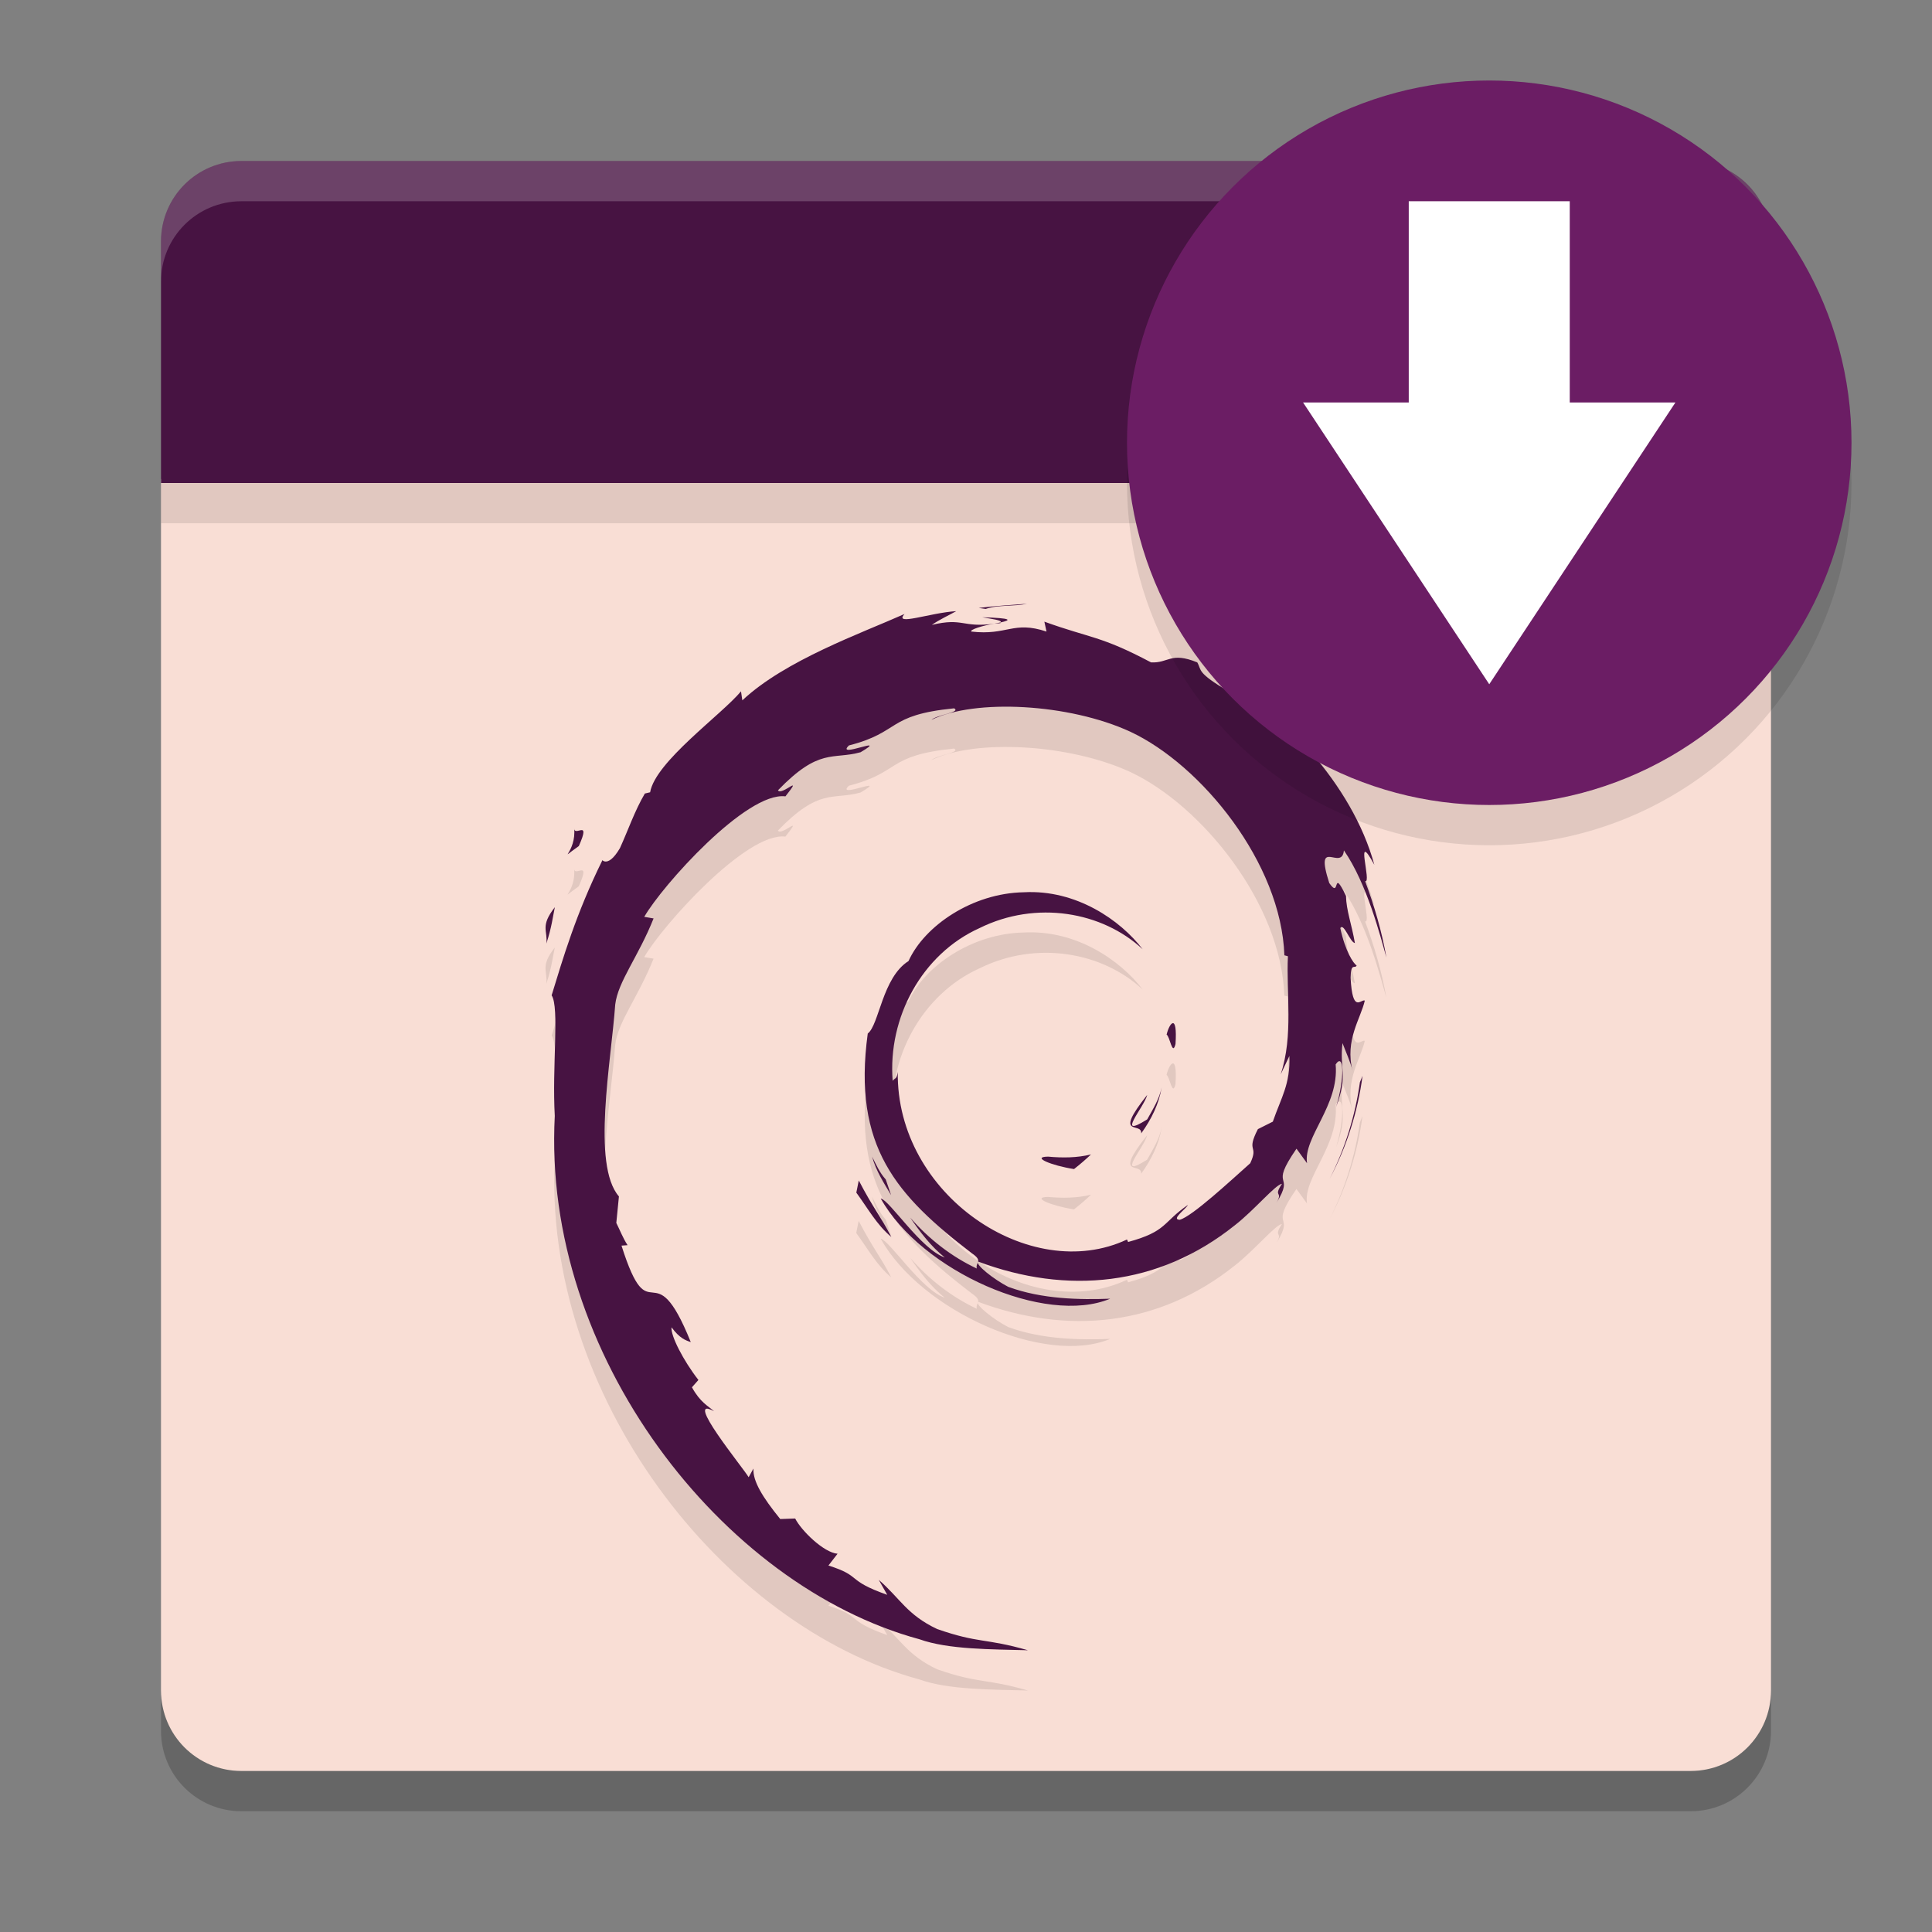 <svg xmlns="http://www.w3.org/2000/svg" width="48" height="48" version="1">
 <rect width="100%" height="100%" fill="#808080" stroke="none"/>
 <path style="fill:#f9ded5" d="M 4,11.9 V 42 c 0,1.108 0.892,2 2,2 h 36 c 1.108,0 2,-0.892 2,-2 V 11.9 Z"/>
 <rect style="opacity:0.1" width="40" height="1" x="4" y="12"/>
 <path style="opacity:0.1" d="m 25.516,16 c -0.403,0.034 -0.803,0.053 -1.199,0.104 l 0.174,0.025 C 24.781,16.023 25.206,16.07 25.516,16 Z m -1.758,0.184 c -0.655,0.04 -1.566,0.381 -1.285,0.07 -1.068,0.477 -2.965,1.148 -4.029,2.146 l -0.033,-0.225 c -0.488,0.586 -2.127,1.749 -2.258,2.508 l -0.131,0.031 c -0.253,0.43 -0.418,0.915 -0.619,1.357 -0.332,0.566 -0.487,0.218 -0.439,0.307 -0.653,1.324 -0.978,2.437 -1.258,3.35 0.2,0.298 0.005,1.797 0.08,2.996 -0.328,5.923 4.156,11.675 9.059,13.002 C 23.562,41.984 24.63,41.975 25.539,42 24.467,41.693 24.328,41.837 23.283,41.473 22.53,41.117 22.366,40.713 21.832,40.25 l 0.211,0.373 c -1.047,-0.37 -0.609,-0.459 -1.461,-0.729 l 0.227,-0.293 c -0.339,-0.026 -0.9,-0.572 -1.053,-0.875 l -0.371,0.014 c -0.446,-0.55 -0.684,-0.946 -0.666,-1.254 l -0.119,0.215 C 18.464,37.468 16.959,35.636 17.74,36.062 17.595,35.93 17.4,35.847 17.191,35.467 l 0.16,-0.182 c -0.375,-0.484 -0.692,-1.102 -0.668,-1.309 0.2,0.27 0.341,0.321 0.479,0.367 -0.949,-2.354 -1.002,-0.13 -1.721,-2.396 l 0.15,-0.012 C 15.476,31.759 15.406,31.57 15.312,31.383 l 0.064,-0.658 c -0.683,-0.789 -0.191,-3.359 -0.092,-4.768 0.068,-0.573 0.572,-1.182 0.953,-2.139 l -0.232,-0.039 c 0.445,-0.775 2.538,-3.114 3.508,-2.994 0.47,-0.59 -0.094,-0.002 -0.186,-0.15 1.032,-1.068 1.356,-0.753 2.053,-0.945 0.751,-0.445 -0.645,0.174 -0.289,-0.17 1.298,-0.331 0.92,-0.754 2.613,-0.922 0.179,0.101 -0.416,0.155 -0.564,0.287 1.081,-0.529 3.422,-0.407 4.943,0.295 1.764,0.825 3.748,3.262 3.826,5.555 l 0.088,0.023 c -0.045,0.912 0.141,1.967 -0.18,2.936 l 0.217,-0.459 c 0.026,0.697 -0.205,1.034 -0.412,1.633 l -0.371,0.186 c -0.305,0.592 0.029,0.377 -0.189,0.848 -0.476,0.423 -1.442,1.322 -1.752,1.404 -0.226,-0.005 0.154,-0.267 0.203,-0.369 -0.637,0.437 -0.512,0.656 -1.486,0.922 L 28,31.795 c -2.402,1.13 -5.739,-1.109 -5.695,-4.164 -0.025,0.194 -0.074,0.145 -0.127,0.223 -0.124,-1.572 0.727,-3.151 2.16,-3.797 1.402,-0.694 3.047,-0.409 4.051,0.527 -0.551,-0.723 -1.651,-1.487 -2.951,-1.416 -1.275,0.021 -2.467,0.829 -2.865,1.709 -0.653,0.411 -0.729,1.586 -1.014,1.801 -0.383,2.814 0.72,4.029 2.586,5.459 0.293,0.198 0.084,0.228 0.123,0.379 C 23.648,32.226 23.08,31.787 22.613,31.25 c 0.248,0.362 0.514,0.715 0.859,0.992 -0.585,-0.198 -1.364,-1.417 -1.592,-1.467 1.008,1.804 4.087,3.165 5.701,2.49 -0.747,0.028 -1.695,0.015 -2.533,-0.295 -0.353,-0.181 -0.832,-0.557 -0.746,-0.627 2.202,0.822 4.474,0.622 6.379,-0.904 0.485,-0.378 1.015,-1.019 1.168,-1.027 -0.23,0.347 0.04,0.167 -0.137,0.473 0.482,-0.779 -0.211,-0.318 0.498,-1.346 l 0.262,0.361 c -0.098,-0.647 0.803,-1.433 0.711,-2.455 0.207,-0.313 0.231,0.338 0.012,1.057 0.304,-0.798 0.08,-0.927 0.158,-1.586 0.084,0.221 0.195,0.458 0.252,0.691 -0.198,-0.771 0.203,-1.3 0.303,-1.748 -0.099,-0.043 -0.306,0.342 -0.354,-0.568 0.007,-0.396 0.111,-0.207 0.15,-0.305 -0.077,-0.045 -0.283,-0.348 -0.406,-0.93 0.089,-0.137 0.241,0.353 0.363,0.373 -0.079,-0.462 -0.215,-0.815 -0.221,-1.17 -0.358,-0.747 -0.127,0.1 -0.416,-0.32 -0.381,-1.186 0.316,-0.274 0.363,-0.812 0.576,0.835 0.905,2.128 1.057,2.664 -0.115,-0.654 -0.302,-1.288 -0.529,-1.9 0.176,0.074 -0.282,-1.344 0.229,-0.404 -0.545,-2.002 -2.331,-3.874 -3.973,-4.752 0.2,0.184 0.454,0.415 0.363,0.451 -0.817,-0.486 -0.672,-0.523 -0.789,-0.729 -0.665,-0.271 -0.709,0.022 -1.148,0 -1.254,-0.665 -1.496,-0.595 -2.65,-1.012 L 26,16.691 c -0.831,-0.277 -0.97,0.104 -1.867,0 -0.054,-0.042 0.288,-0.155 0.57,-0.195 -0.803,0.106 -0.765,-0.158 -1.551,0.029 0.193,-0.136 0.399,-0.226 0.605,-0.342 z m 0.945,0.312 0.15,-0.014 0.01,-0.02 z m 0.16,-0.033 c 0.253,-0.056 0.309,-0.105 -0.459,-0.127 0.23,0.041 0.497,0.072 0.459,0.127 z m -10.6,5.104 c 0.067,0.621 -0.468,0.863 0.117,0.453 0.314,-0.708 -0.121,-0.196 -0.117,-0.453 z m -0.479,1.973 c -0.373,0.477 -0.172,0.58 -0.211,0.904 0.135,-0.414 0.159,-0.664 0.211,-0.904 z m 15.355,2.881 c -0.053,0.001 -0.122,0.137 -0.156,0.285 0.08,0.042 0.143,0.547 0.221,0.234 0.026,-0.388 -0.011,-0.521 -0.064,-0.52 z m 4.711,1.309 -0.064,0.158 c -0.116,0.824 -0.366,1.64 -0.75,2.396 0.424,-0.798 0.698,-1.67 0.814,-2.555 z m -4.99,0.289 c -0.058,0.285 -0.213,0.532 -0.359,0.793 -0.805,0.507 -0.076,-0.3 0,-0.607 -0.866,1.091 -0.119,0.652 -0.15,0.957 0.257,-0.354 0.444,-0.742 0.51,-1.143 z m -1.756,1.664 c -0.35,0.086 -0.707,0.087 -1.066,0.055 -0.431,0.006 0.082,0.222 0.645,0.309 0.156,-0.122 0.296,-0.244 0.422,-0.363 z m -5.438,0.057 c 0.095,0.349 0.29,0.649 0.471,0.955 L 22.006,30.303 C 21.856,30.137 21.768,29.937 21.668,29.738 Z m -0.332,0.59 -0.061,0.303 c 0.283,0.385 0.508,0.802 0.869,1.102 -0.26,-0.507 -0.453,-0.718 -0.809,-1.404 z"/>
 <path opacity=".2" d="m4 42v1c0 1.108 0.892 2 2 2h36c1.108 0 2-0.892 2-2v-1c0 1.108-0.892 2-2 2h-36c-1.108 0-2-0.892-2-2z"/>
 <path style="fill:#471342" d="M 25.516 15 C 25.113 15.034 24.712 15.053 24.316 15.104 L 24.49 15.129 C 24.781 15.023 25.206 15.07 25.516 15 z M 23.758 15.184 C 23.103 15.223 22.192 15.565 22.473 15.254 C 21.404 15.731 19.508 16.402 18.443 17.4 L 18.41 17.176 C 17.922 17.761 16.283 18.924 16.152 19.684 L 16.021 19.715 C 15.768 20.145 15.604 20.63 15.402 21.072 C 15.07 21.638 14.916 21.29 14.963 21.379 C 14.31 22.703 13.985 23.816 13.705 24.729 C 13.905 25.027 13.71 26.525 13.785 27.725 C 13.458 33.648 17.942 39.399 22.844 40.727 C 23.562 40.984 24.63 40.975 25.539 41 C 24.467 40.693 24.328 40.837 23.283 40.473 C 22.53 40.117 22.366 39.713 21.832 39.25 L 22.043 39.623 C 20.996 39.253 21.434 39.164 20.582 38.895 L 20.809 38.602 C 20.469 38.576 19.909 38.03 19.756 37.727 L 19.385 37.74 C 18.939 37.191 18.701 36.794 18.719 36.486 L 18.6 36.701 C 18.464 36.468 16.959 34.636 17.74 35.062 C 17.595 34.93 17.4 34.847 17.191 34.467 L 17.352 34.285 C 16.976 33.802 16.659 33.183 16.684 32.977 C 16.884 33.247 17.024 33.297 17.162 33.344 C 16.213 30.99 16.16 33.214 15.441 30.947 L 15.592 30.936 C 15.476 30.759 15.406 30.57 15.312 30.383 L 15.377 29.725 C 14.694 28.936 15.186 26.365 15.285 24.957 C 15.353 24.384 15.857 23.775 16.238 22.818 L 16.006 22.779 C 16.45 22.004 18.544 19.665 19.514 19.785 C 19.983 19.195 19.42 19.783 19.328 19.635 C 20.36 18.567 20.685 18.882 21.381 18.689 C 22.131 18.244 20.736 18.864 21.092 18.52 C 22.39 18.188 22.012 17.766 23.705 17.598 C 23.884 17.699 23.289 17.753 23.141 17.885 C 24.222 17.355 26.563 17.478 28.084 18.18 C 29.848 19.005 31.832 21.441 31.91 23.734 L 31.998 23.758 C 31.953 24.669 32.139 25.725 31.818 26.693 L 32.035 26.234 C 32.061 26.931 31.83 27.269 31.623 27.867 L 31.252 28.053 C 30.947 28.645 31.281 28.43 31.062 28.9 C 30.586 29.323 29.62 30.222 29.311 30.305 C 29.084 30.3 29.464 30.038 29.514 29.936 C 28.877 30.373 29.002 30.591 28.027 30.857 L 28 30.795 C 25.598 31.925 22.261 29.686 22.305 26.631 C 22.279 26.825 22.231 26.776 22.178 26.854 C 22.054 25.282 22.904 23.702 24.338 23.057 C 25.74 22.363 27.385 22.647 28.389 23.584 C 27.837 22.861 26.738 22.097 25.438 22.168 C 24.163 22.189 22.97 22.997 22.572 23.877 C 21.919 24.288 21.843 25.463 21.559 25.678 C 21.175 28.492 22.278 29.706 24.145 31.137 C 24.437 31.335 24.228 31.365 24.268 31.516 C 23.648 31.226 23.08 30.787 22.613 30.25 C 22.861 30.612 23.127 30.965 23.473 31.242 C 22.888 31.045 22.108 29.825 21.881 29.775 C 22.889 31.58 25.968 32.941 27.582 32.266 C 26.835 32.293 25.887 32.281 25.049 31.971 C 24.696 31.789 24.217 31.414 24.303 31.344 C 26.504 32.166 28.777 31.966 30.682 30.439 C 31.167 30.062 31.697 29.421 31.85 29.412 C 31.619 29.759 31.89 29.579 31.713 29.885 C 32.195 29.106 31.502 29.567 32.211 28.539 L 32.473 28.9 C 32.375 28.253 33.275 27.468 33.184 26.445 C 33.39 26.133 33.414 26.783 33.195 27.502 C 33.499 26.704 33.276 26.575 33.354 25.916 C 33.437 26.137 33.549 26.374 33.605 26.607 C 33.407 25.836 33.808 25.308 33.908 24.859 C 33.81 24.816 33.603 25.202 33.555 24.291 C 33.562 23.895 33.666 24.084 33.705 23.986 C 33.628 23.942 33.423 23.638 33.299 23.057 C 33.388 22.92 33.54 23.41 33.662 23.43 C 33.583 22.968 33.447 22.615 33.441 22.26 C 33.084 21.513 33.315 22.36 33.025 21.939 C 32.645 20.753 33.341 21.666 33.389 21.127 C 33.965 21.962 34.294 23.255 34.445 23.791 C 34.33 23.137 34.144 22.503 33.916 21.891 C 34.092 21.965 33.634 20.547 34.145 21.486 C 33.6 19.484 31.814 17.612 30.172 16.734 C 30.372 16.918 30.626 17.149 30.535 17.186 C 29.718 16.7 29.863 16.662 29.746 16.457 C 29.082 16.186 29.037 16.479 28.598 16.457 C 27.343 15.792 27.101 15.862 25.947 15.445 L 26 15.691 C 25.169 15.415 25.03 15.795 24.133 15.691 C 24.078 15.649 24.421 15.537 24.703 15.496 C 23.9 15.602 23.938 15.338 23.152 15.525 C 23.346 15.39 23.551 15.299 23.758 15.184 z M 24.703 15.496 L 24.854 15.482 L 24.863 15.463 L 24.703 15.496 z M 24.863 15.463 C 25.116 15.407 25.172 15.358 24.404 15.336 C 24.634 15.377 24.902 15.408 24.863 15.463 z M 14.264 20.566 C 14.331 21.187 13.796 21.43 14.381 21.02 C 14.695 20.312 14.26 20.824 14.264 20.566 z M 13.785 22.539 C 13.412 23.016 13.613 23.119 13.574 23.443 C 13.709 23.029 13.734 22.779 13.785 22.539 z M 29.141 25.42 C 29.087 25.421 29.019 25.557 28.984 25.705 C 29.065 25.747 29.128 26.252 29.205 25.939 C 29.231 25.552 29.194 25.419 29.141 25.42 z M 33.852 26.729 L 33.787 26.887 C 33.671 27.711 33.421 28.527 33.037 29.283 C 33.462 28.485 33.735 27.613 33.852 26.729 z M 28.861 27.018 C 28.803 27.303 28.648 27.55 28.502 27.811 C 27.697 28.318 28.426 27.511 28.502 27.203 C 27.636 28.294 28.383 27.855 28.352 28.16 C 28.609 27.806 28.795 27.418 28.861 27.018 z M 27.105 28.682 C 26.756 28.767 26.398 28.769 26.039 28.736 C 25.608 28.742 26.121 28.958 26.684 29.045 C 26.84 28.923 26.98 28.801 27.105 28.682 z M 21.668 28.738 C 21.763 29.087 21.958 29.388 22.139 29.693 L 22.006 29.303 C 21.856 29.137 21.768 28.937 21.668 28.738 z M 21.336 29.328 L 21.275 29.631 C 21.559 30.016 21.783 30.433 22.145 30.732 C 21.884 30.225 21.692 30.015 21.336 29.328 z"/>
 <path style="fill:#471342" d="M 6,4 C 4.892,4 4,4.892 4,6 v 6 H 44 V 6 C 44,4.892 43.108,4 42,4 Z"/>
 <path fill="#fff" style="opacity:0.2" d="m6 4c-1.108 0-2 0.892-2 2v1c0-1.108 0.892-2 2-2h36c1.108 0 2 0.892 2 2v-1c0-1.108-0.892-2-2-2h-36z"/>
 <circle style="opacity:0.1" cx="37" cy="12" r="9"/>
 <circle style="fill:#6b1d64" cx="37" cy="11" r="9"/>
 <path style="fill:#ffffff" d="M 39,5 V 10 h 2.625 L 37,17 32.375,10 H 35 V 5 h 4 z"/>
</svg>

